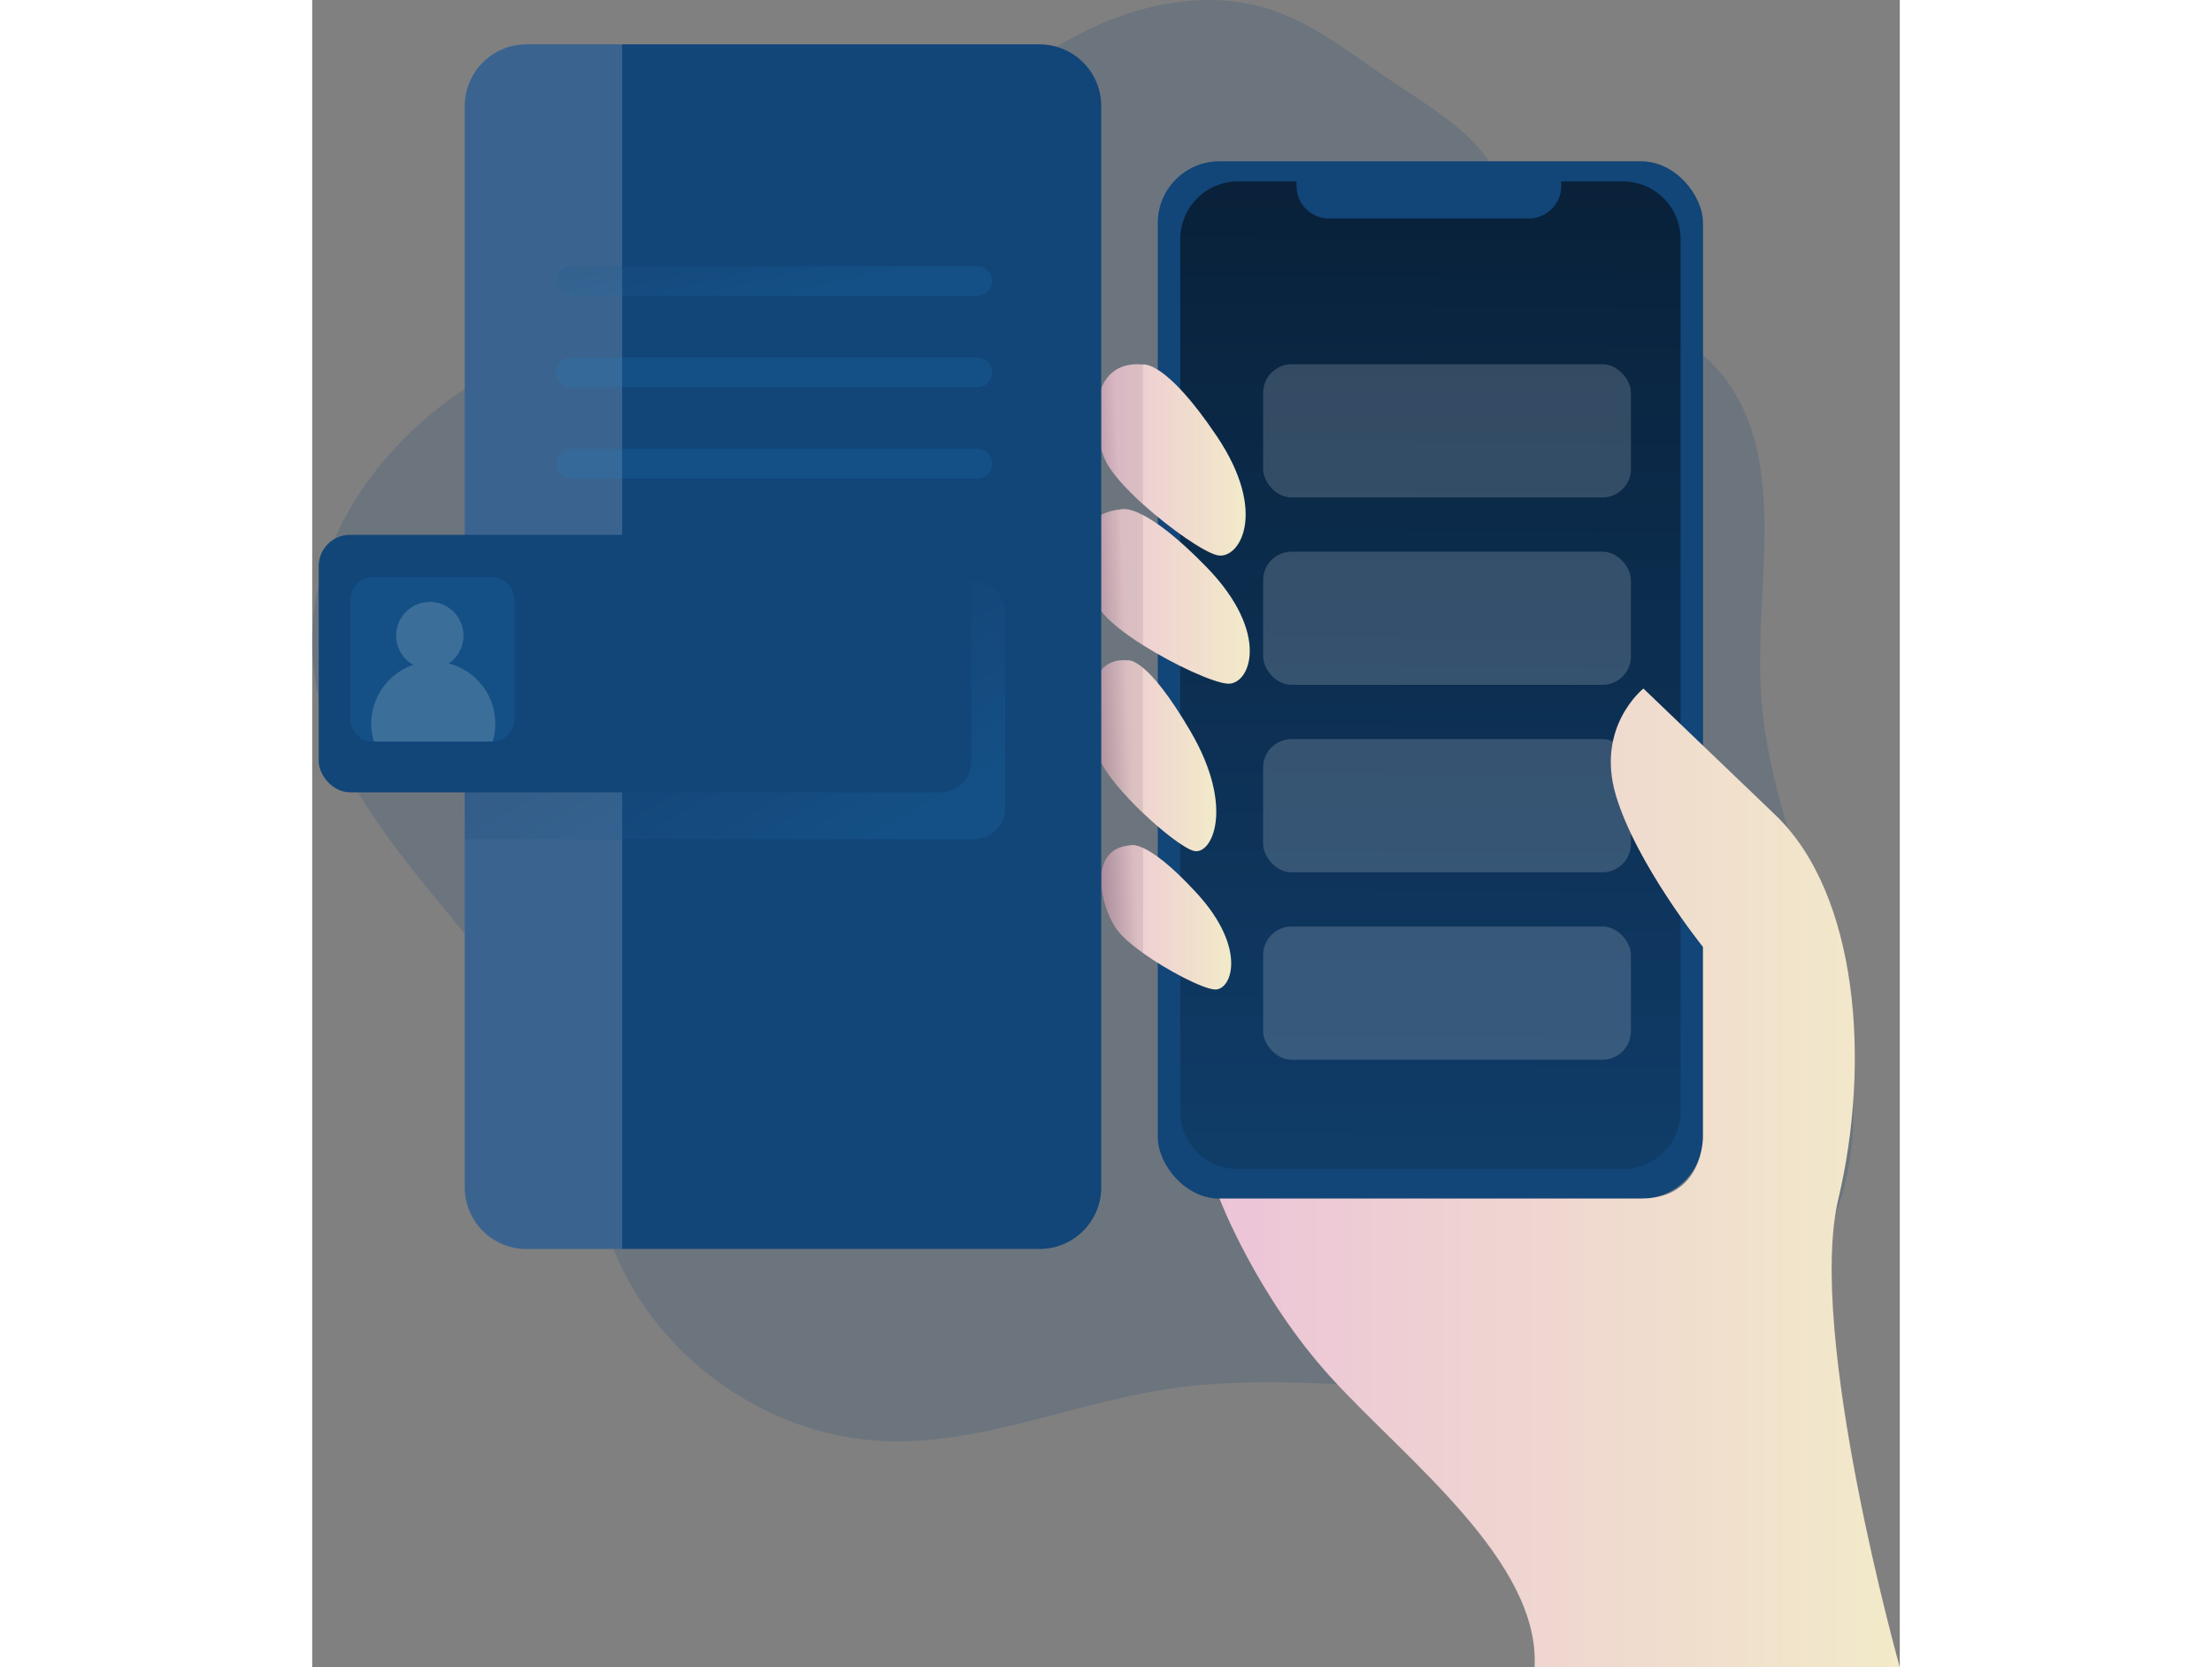 <svg id="Layer_1" data-name="Layer 1" xmlns="http://www.w3.org/2000/svg" xmlns:xlink="http://www.w3.org/1999/xlink" viewBox="0 0 568.75 597.26" width="406" height="306" class="illustration styles_illustrationTablet__1DWOa"><rect x="0" y="0" width="568.75" height="597.26" fill="#808080" stroke="none"/><defs><linearGradient id="linear-gradient" x1="553.74" y1="-190.33" x2="550.45" y2="478.18" gradientUnits="userSpaceOnUse"><stop offset="0"></stop><stop offset="0.97" stop-opacity="0.1"></stop></linearGradient><linearGradient id="linear-gradient-2" x1="476.06" y1="421.96" x2="719.78" y2="421.96" gradientUnits="userSpaceOnUse"><stop offset="0" stop-color="#ecc4d7"></stop><stop offset="0.42" stop-color="#efd4d1"></stop><stop offset="1" stop-color="#f2eac9"></stop></linearGradient><linearGradient id="linear-gradient-3" x1="431.96" y1="164.76" x2="485.43" y2="164.76" xlink:href="#linear-gradient-2"></linearGradient><linearGradient id="linear-gradient-4" x1="427.04" y1="213.64" x2="486.91" y2="213.64" xlink:href="#linear-gradient-2"></linearGradient><linearGradient id="linear-gradient-5" x1="429.73" y1="270.72" x2="474.91" y2="270.72" xlink:href="#linear-gradient-2"></linearGradient><linearGradient id="linear-gradient-6" x1="433.7" y1="328.6" x2="480.26" y2="328.6" xlink:href="#linear-gradient-2"></linearGradient><linearGradient id="linear-gradient-7" x1="393.86" y1="157.7" x2="441.19" y2="155.81" xlink:href="#linear-gradient"></linearGradient><linearGradient id="linear-gradient-8" x1="395.9" y1="208.7" x2="443.23" y2="206.81" xlink:href="#linear-gradient"></linearGradient><linearGradient id="linear-gradient-9" x1="398.19" y1="265.75" x2="445.51" y2="263.86" xlink:href="#linear-gradient"></linearGradient><linearGradient id="linear-gradient-10" x1="400.51" y1="323.92" x2="447.84" y2="322.02" xlink:href="#linear-gradient"></linearGradient><linearGradient id="linear-gradient-11" x1="287.15" y1="232.36" x2="335.77" y2="315.52" gradientUnits="userSpaceOnUse"><stop offset="0" stop-color="#183866"></stop><stop offset="1" stop-color="#1a7fc1"></stop></linearGradient><linearGradient id="linear-gradient-12" x1="307.56" y1="60.33" x2="318.35" y2="108.87" xlink:href="#linear-gradient-11"></linearGradient><linearGradient id="linear-gradient-13" x1="300.63" y1="61.87" x2="311.42" y2="110.41" xlink:href="#linear-gradient-11"></linearGradient><linearGradient id="linear-gradient-14" x1="293.7" y1="63.41" x2="304.49" y2="111.95" xlink:href="#linear-gradient-11"></linearGradient><linearGradient id="linear-gradient-15" x1="97.37" y1="236.2" x2="97.72" y2="236.2" xlink:href="#linear-gradient-11"></linearGradient></defs><title>29. Mobile</title><path d="M465.62.29C403.1,5.44,364.54,70.89,308.29,98.68c-25.27,12.49-53.74,17.07-79.66,28.14-44.09,18.82-81.29,62.37-77.31,110.14,5.16,61.92,71.94,100.37,92.93,158.84,5.79,16.14,7.91,33.42,13.88,49.48,14.9,40.09,55.28,69.34,98,71,34.31,1.33,67.05-13.42,101-18.62,41.56-6.38,83.93,1.69,126,.26s88-15.73,108.63-52.37c16.7-29.67,12.62-66.63,3.38-99.4S671.87,281.4,670,247.4c-2.16-39.59,10.69-85.2-15.45-115C635.15,110.23,599.32,105,585.48,79c-14.94-28-20.18-31.73-45.3-48.33C515.34,14.22,498.37-2.41,465.62.29Z" transform="translate(-151.03)" fill="#124578" opacity="0.18"></path><rect x="302.92" y="57.78" width="195.33" height="371.63" rx="22.11" fill="#124578"></rect><path d="M641.25,85.66V398.14a20.67,20.67,0,0,1-20.67,20.66H482.65A20.67,20.67,0,0,1,462,398.14V85.67A20.68,20.68,0,0,1,482.66,65h21v1.63a11.63,11.63,0,0,0,11.63,11.63h71.58a11.62,11.62,0,0,0,11.63-11.63V65h22.09A20.68,20.68,0,0,1,641.25,85.66Z" transform="translate(-151.03)" fill="#124578"></path><path d="M641.25,85.66V398.14a20.67,20.67,0,0,1-20.67,20.66H482.65A20.67,20.67,0,0,1,462,398.14V85.67A20.68,20.68,0,0,1,482.66,65h21v1.63a11.63,11.63,0,0,0,11.63,11.63h71.58a11.62,11.62,0,0,0,11.63-11.63V65h22.09A20.68,20.68,0,0,1,641.25,85.66Z" transform="translate(-151.03)" opacity="0.81" fill="url(#linear-gradient)"></path><rect x="340.67" y="264.77" width="131.76" height="47.72" rx="10.2" fill="#fff" opacity="0.17"></rect><rect x="340.67" y="331.91" width="131.76" height="47.72" rx="10.2" fill="#fff" opacity="0.17"></rect><path d="M675.18,291.94l-47.25-45.28s-17.2,13.62-9.86,38.27,31.21,54.32,31.21,54.32v68s.27,22.12-22.12,22.12H476.06s13.18,34.7,40,64.16S591,559.38,588.94,597.26H719.78s-33.52-119.31-22-167.85S705,320.49,675.18,291.94Z" transform="translate(-151.03)" fill="url(#linear-gradient-2)"></path><path d="M475.18,198.89c-4.78-1.17-16.76-9.43-26.52-18.26-6.2-5.6-11.51-11.43-13.52-15.83-5.18-11.32-6.09-36.11,13.52-34.21,0,0,8-1.82,26.52,25.79S483,200.81,475.18,198.89Z" transform="translate(-151.03)" fill="url(#linear-gradient-3)"></path><path d="M479,244.92c-5-.3-19-6.63-30.37-13.82-6.68-4.22-12.5-8.74-15.14-12.52-7.14-10.2-12.49-34.42,7.15-36.07,0,0,2.22-1,8,2,4.83,2.49,12.14,7.72,22.73,18.59C494.58,226.93,487.06,245.4,479,244.92Z" transform="translate(-151.03)" fill="url(#linear-gradient-4)"></path><path d="M466.82,304.82c-3.32-.9-10.91-6.65-18.16-13.57-7-6.65-13.61-14.38-15.86-19.91-4.6-11.3-6-36.27,10.26-34.78,0,0,1.73-.53,5.6,2.68,3.65,3,9.21,9.4,17,22.72C481.73,289.39,473.32,306.57,466.82,304.82Z" transform="translate(-151.03)" fill="url(#linear-gradient-5)"></path><path d="M474.28,354.47c-4.21-.32-16.45-6.48-25.62-13.06-4.32-3.1-8-6.29-9.77-9-5.6-8.45-10-28.4,5.19-29.57,0,0,1.29-.58,4.58.91,3.65,1.65,9.78,5.87,19.33,16.3C486.11,339.84,480.48,354.94,474.28,354.47Z" transform="translate(-151.03)" fill="url(#linear-gradient-6)"></path><rect x="340.67" y="130.49" width="131.76" height="47.72" rx="10.2" fill="#fff" opacity="0.17"></rect><rect x="340.67" y="197.63" width="131.76" height="47.72" rx="10.2" fill="#fff" opacity="0.17"></rect><path d="M448.66,130.59v50c-6.2-5.6-11.51-11.43-13.52-15.83C430,153.48,429.05,128.69,448.66,130.59Z" transform="translate(-151.03)" opacity="0.81" fill="url(#linear-gradient-7)"></path><path d="M448.66,184.5v46.6c-6.68-4.22-12.5-8.74-15.14-12.52-7.14-10.2-12.49-34.42,7.15-36.07C440.67,182.51,442.89,181.55,448.66,184.5Z" transform="translate(-151.03)" opacity="0.81" fill="url(#linear-gradient-8)"></path><path d="M448.66,239.24v52c-7-6.65-13.61-14.38-15.86-19.91-4.6-11.3-6-36.27,10.26-34.78C443.06,236.56,444.79,236,448.66,239.24Z" transform="translate(-151.03)" opacity="0.81" fill="url(#linear-gradient-9)"></path><path d="M448.66,303.75v37.66c-4.32-3.1-8-6.29-9.77-9-5.6-8.45-10-28.4,5.19-29.57C444.08,302.84,445.37,302.26,448.66,303.75Z" transform="translate(-151.03)" opacity="0.81" fill="url(#linear-gradient-10)"></path><path d="M433.7,38V425.33a22.09,22.09,0,0,1-22.09,22.1H227.79a22.09,22.09,0,0,1-22.09-22.1V38A22.09,22.09,0,0,1,227.79,15.9H411.61A22.09,22.09,0,0,1,433.7,38Z" transform="translate(-151.03)" fill="#124578"></path><path d="M262.08,15.9V447.43H227.79a22.09,22.09,0,0,1-22.09-22.1V38A22.09,22.09,0,0,1,227.79,15.9Z" transform="translate(-151.03)" fill="#fff" opacity="0.17"></path><path d="M399.29,219.61v69.82a11.21,11.21,0,0,1-11.21,11.21H205.7V208.41H388.08A11.2,11.2,0,0,1,399.29,219.61Z" transform="translate(-151.03)" opacity="0.19" fill="url(#linear-gradient-11)"></path><rect x="2.33" y="191.6" width="233.8" height="92.24" rx="11.21" fill="#124578"></rect><path d="M389.29,106H243.77a5.33,5.33,0,0,1-5.33-5.32h0a5.33,5.33,0,0,1,5.33-5.33H389.29a5.33,5.33,0,0,1,5.33,5.33h0A5.32,5.32,0,0,1,389.29,106Z" transform="translate(-151.03)" opacity="0.19" fill="url(#linear-gradient-12)"></path><path d="M389.29,138.74H243.77a5.33,5.33,0,0,1-5.33-5.33h0a5.33,5.33,0,0,1,5.33-5.32H389.29a5.32,5.32,0,0,1,5.33,5.32h0A5.33,5.33,0,0,1,389.29,138.74Z" transform="translate(-151.03)" opacity="0.19" fill="url(#linear-gradient-13)"></path><path d="M389.29,171.46H243.77a5.33,5.33,0,0,1-5.33-5.32h0a5.33,5.33,0,0,1,5.33-5.33H389.29a5.33,5.33,0,0,1,5.33,5.33h0A5.32,5.32,0,0,1,389.29,171.46Z" transform="translate(-151.03)" opacity="0.19" fill="url(#linear-gradient-14)"></path><path d="M223.56,215v42.47a8.23,8.23,0,0,1-7.88,8.22,2.17,2.17,0,0,1-.36,0H172.85a8.24,8.24,0,0,1-8.24-8.24V215a8.23,8.23,0,0,1,8.24-8.23h42.47A8.23,8.23,0,0,1,223.56,215Z" transform="translate(-151.03)" opacity="0.19" fill="url(#linear-gradient-15)"></path><path d="M216.62,259.24a22.23,22.23,0,0,1-.94,6.41,2.17,2.17,0,0,1-.36,0H173.13a22.26,22.26,0,0,1,14.1-27.46,12.06,12.06,0,1,1,12.68-.5A22.22,22.22,0,0,1,216.62,259.24Z" transform="translate(-151.03)" fill="#fff" opacity="0.17"></path></svg>